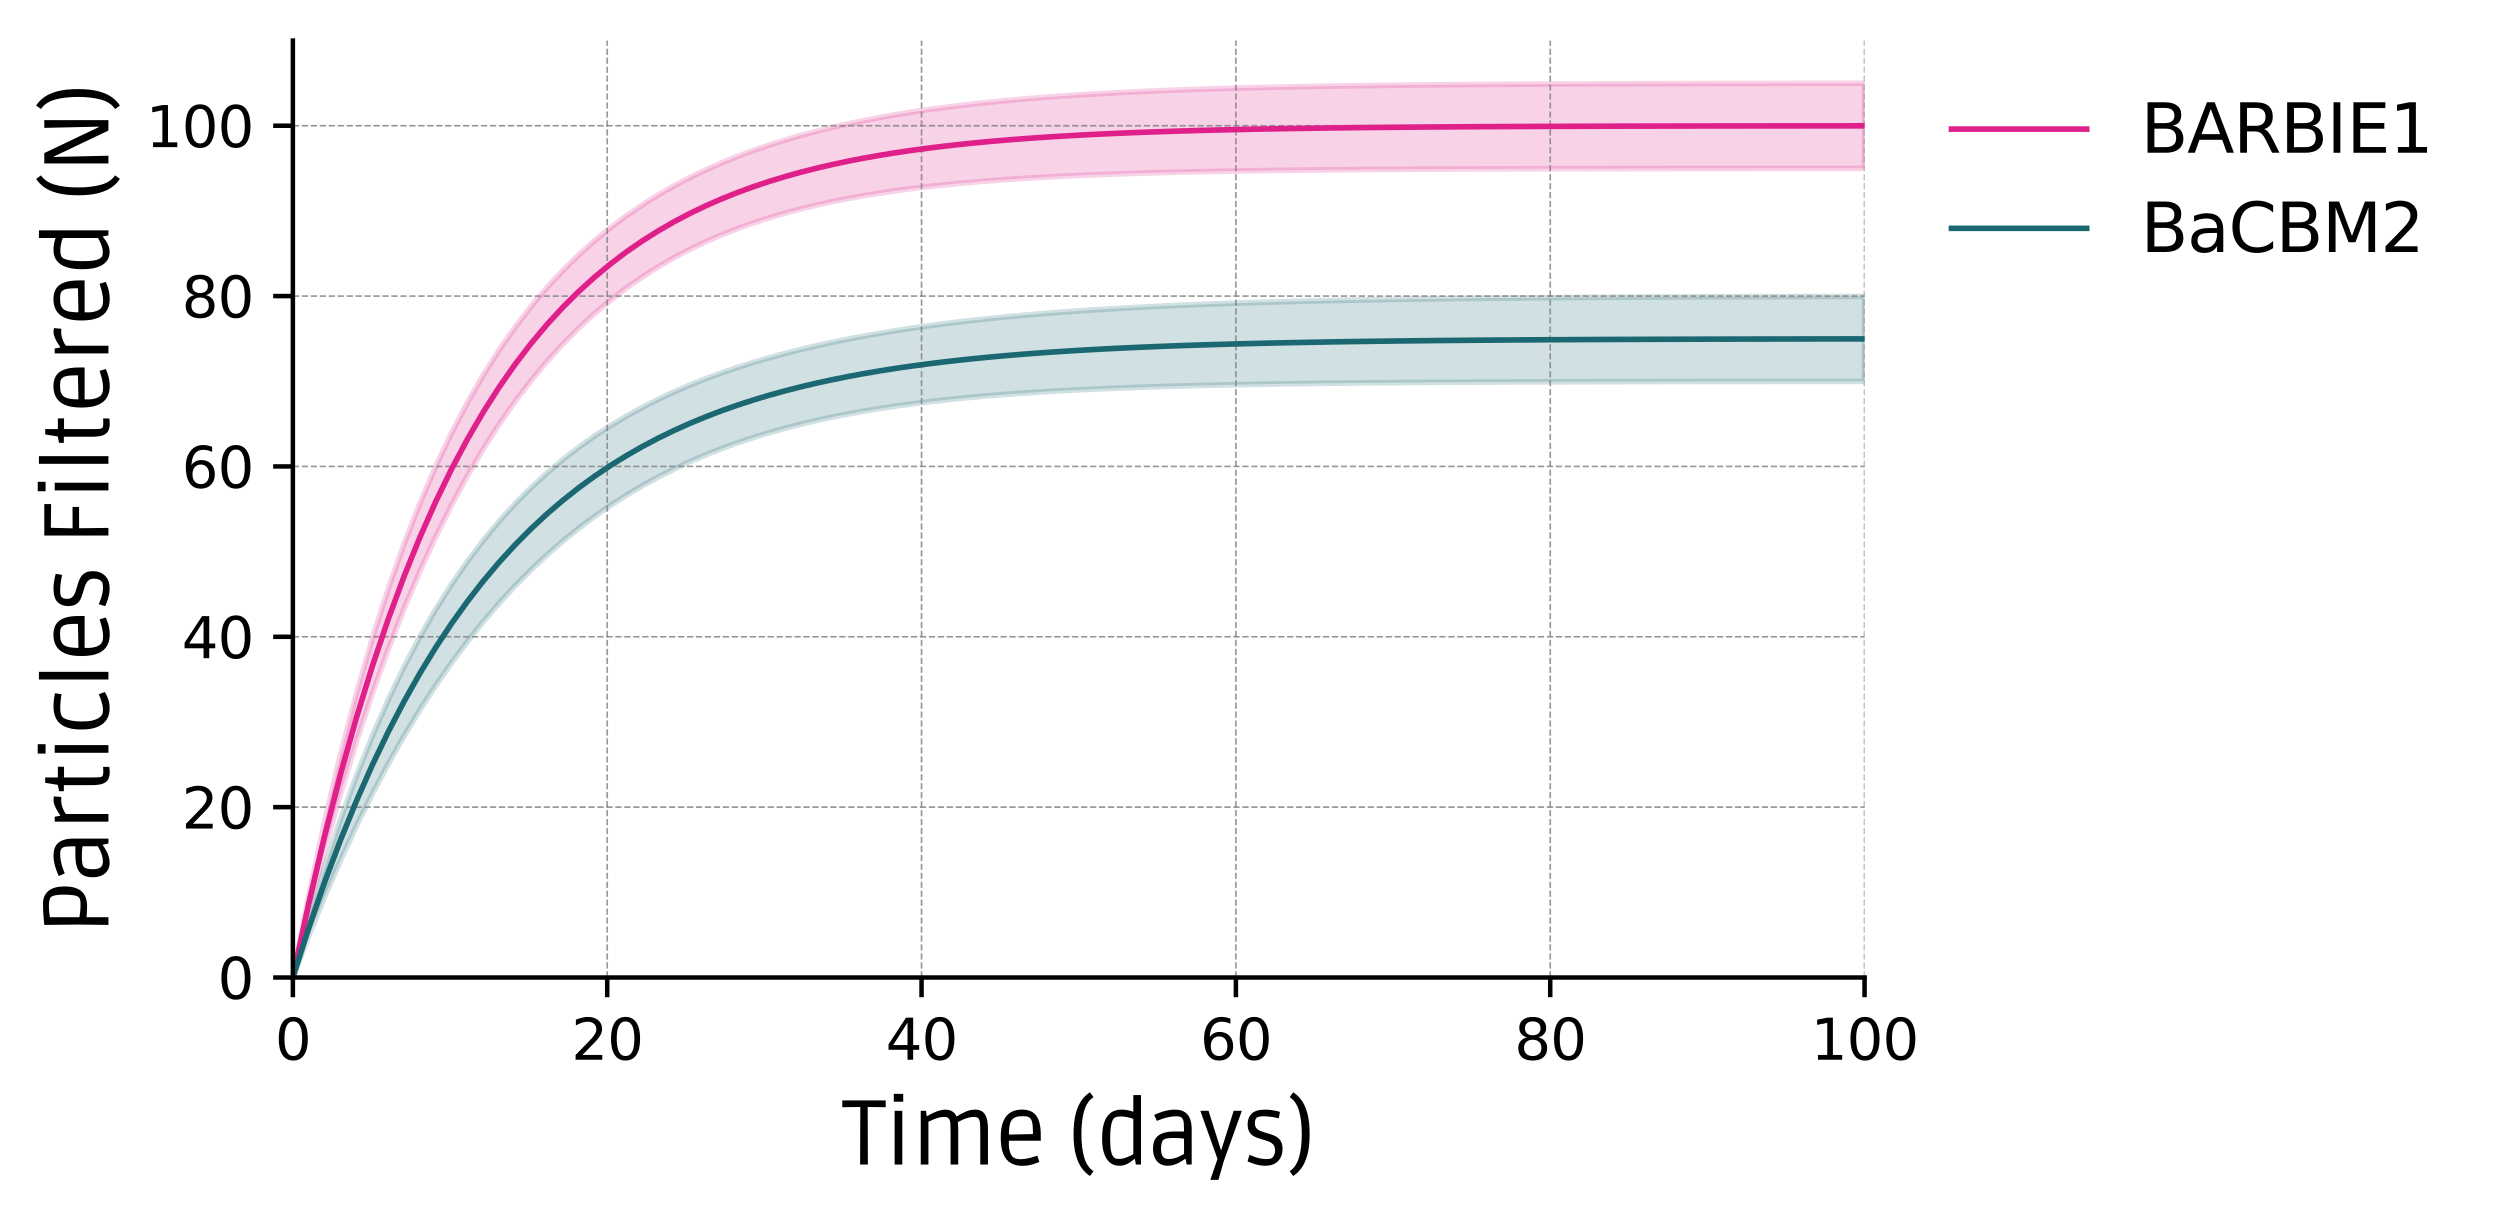 <?xml version="1.0" encoding="utf-8" standalone="no"?>
<!DOCTYPE svg PUBLIC "-//W3C//DTD SVG 1.1//EN"
  "http://www.w3.org/Graphics/SVG/1.1/DTD/svg11.dtd">
<svg xmlns:xlink="http://www.w3.org/1999/xlink" width="443.79pt" height="216.581pt" viewBox="0 0 443.79 216.581" xmlns="http://www.w3.org/2000/svg" version="1.1">
 <defs>
  <style type="text/css">*{stroke-linejoin: round; stroke-linecap: butt}</style>
 </defs>
 <g id="figure_1">
  <g id="patch_1">
   <path d="M 0 216.581 
L 443.79 216.581 
L 443.79 -0 
L 0 -0 
L 0 216.581 
z
" style="fill: none"/>
  </g>
  <g id="axes_1">
   <g id="patch_2">
    <path d="M 51.99 173.52 
L 330.99 173.52 
L 330.99 7.2 
L 51.99 7.2 
L 51.99 173.52 
z
" style="fill: none"/>
   </g>
   <g id="PolyCollection_1">
    <defs>
     <path id="m2f56356826" d="M 51.99 -43.061 
L 51.99 -43.061 
L 54.808 -54.805 
L 57.626 -65.648 
L 60.445 -75.656 
L 63.263 -84.89 
L 66.081 -93.407 
L 68.899 -101.259 
L 71.717 -108.496 
L 74.535 -115.162 
L 77.354 -121.3 
L 80.172 -126.948 
L 82.99 -132.142 
L 85.808 -136.916 
L 88.626 -141.301 
L 91.445 -145.326 
L 94.263 -149.017 
L 97.081 -152.399 
L 99.899 -155.496 
L 102.717 -158.329 
L 105.535 -160.918 
L 108.354 -163.283 
L 111.172 -165.44 
L 113.99 -167.407 
L 116.808 -169.198 
L 119.626 -170.829 
L 122.445 -172.312 
L 125.263 -173.66 
L 128.081 -174.884 
L 130.899 -175.995 
L 133.717 -177.003 
L 136.535 -177.918 
L 139.354 -178.747 
L 142.172 -179.498 
L 144.99 -180.179 
L 147.808 -180.796 
L 150.626 -181.354 
L 153.445 -181.86 
L 156.263 -182.318 
L 159.081 -182.733 
L 161.899 -183.108 
L 164.717 -183.448 
L 167.535 -183.756 
L 170.354 -184.034 
L 173.172 -184.286 
L 175.99 -184.514 
L 178.808 -184.721 
L 181.626 -184.908 
L 184.445 -185.077 
L 187.263 -185.23 
L 190.081 -185.369 
L 192.899 -185.495 
L 195.717 -185.608 
L 198.535 -185.711 
L 201.354 -185.805 
L 204.172 -185.889 
L 206.99 -185.965 
L 209.808 -186.035 
L 212.626 -186.097 
L 215.445 -186.154 
L 218.263 -186.206 
L 221.081 -186.252 
L 223.899 -186.294 
L 226.717 -186.333 
L 229.535 -186.367 
L 232.354 -186.399 
L 235.172 -186.427 
L 237.99 -186.453 
L 240.808 -186.476 
L 243.626 -186.497 
L 246.445 -186.516 
L 249.263 -186.534 
L 252.081 -186.549 
L 254.899 -186.564 
L 257.717 -186.577 
L 260.535 -186.588 
L 263.354 -186.599 
L 266.172 -186.608 
L 268.99 -186.617 
L 271.808 -186.625 
L 274.626 -186.632 
L 277.445 -186.639 
L 280.263 -186.644 
L 283.081 -186.65 
L 285.899 -186.655 
L 288.717 -186.659 
L 291.535 -186.663 
L 294.354 -186.666 
L 297.172 -186.67 
L 299.99 -186.673 
L 302.808 -186.675 
L 305.626 -186.678 
L 308.445 -186.68 
L 311.263 -186.682 
L 314.081 -186.684 
L 316.899 -186.685 
L 319.717 -186.687 
L 322.535 -186.688 
L 325.354 -186.689 
L 328.172 -186.69 
L 330.99 -186.691 
L 330.99 -201.793 
L 330.99 -201.793 
L 328.172 -201.79 
L 325.354 -201.787 
L 322.535 -201.784 
L 319.717 -201.781 
L 316.899 -201.777 
L 314.081 -201.773 
L 311.263 -201.769 
L 308.445 -201.764 
L 305.626 -201.759 
L 302.808 -201.753 
L 299.99 -201.747 
L 297.172 -201.74 
L 294.354 -201.733 
L 291.535 -201.725 
L 288.717 -201.716 
L 285.899 -201.707 
L 283.081 -201.696 
L 280.263 -201.685 
L 277.445 -201.673 
L 274.626 -201.659 
L 271.808 -201.644 
L 268.99 -201.628 
L 266.172 -201.611 
L 263.354 -201.592 
L 260.535 -201.571 
L 257.717 -201.548 
L 254.899 -201.523 
L 252.081 -201.496 
L 249.263 -201.466 
L 246.445 -201.434 
L 243.626 -201.399 
L 240.808 -201.361 
L 237.99 -201.319 
L 235.172 -201.273 
L 232.354 -201.224 
L 229.535 -201.169 
L 226.717 -201.11 
L 223.899 -201.046 
L 221.081 -200.976 
L 218.263 -200.899 
L 215.445 -200.816 
L 212.626 -200.725 
L 209.808 -200.626 
L 206.99 -200.518 
L 204.172 -200.401 
L 201.354 -200.273 
L 198.535 -200.134 
L 195.717 -199.982 
L 192.899 -199.817 
L 190.081 -199.637 
L 187.263 -199.441 
L 184.445 -199.228 
L 181.626 -198.996 
L 178.808 -198.743 
L 175.99 -198.468 
L 173.172 -198.169 
L 170.354 -197.844 
L 167.535 -197.49 
L 164.717 -197.106 
L 161.899 -196.687 
L 159.081 -196.232 
L 156.263 -195.737 
L 153.445 -195.199 
L 150.626 -194.614 
L 147.808 -193.978 
L 144.99 -193.287 
L 142.172 -192.535 
L 139.354 -191.717 
L 136.535 -190.827 
L 133.717 -189.86 
L 130.899 -188.807 
L 128.081 -187.661 
L 125.263 -186.413 
L 122.445 -185.053 
L 119.626 -183.571 
L 116.808 -181.954 
L 113.99 -180.189 
L 111.172 -178.261 
L 108.354 -176.153 
L 105.535 -173.846 
L 102.717 -171.319 
L 99.899 -168.549 
L 97.081 -165.51 
L 94.263 -162.172 
L 91.445 -158.503 
L 88.626 -154.468 
L 85.808 -150.026 
L 82.99 -145.132 
L 80.172 -139.74 
L 77.354 -133.793 
L 74.535 -127.232 
L 71.717 -119.991 
L 68.899 -111.998 
L 66.081 -103.17 
L 63.263 -93.42 
L 60.445 -82.648 
L 57.626 -70.746 
L 54.808 -57.595 
L 51.99 -43.061 
z
" style="stroke: #df208a; stroke-opacity: 0.2"/>
    </defs>
    <g clip-path="url(#pa9347d03db)">
     <use xlink:href="#m2f56356826" x="0" y="216.581" style="fill: #df208a; fill-opacity: 0.2; stroke: #df208a; stroke-opacity: 0.2"/>
    </g>
   </g>
   <g id="PolyCollection_2">
    <defs>
     <path id="m658a6837ac" d="M 51.99 -43.061 
L 51.99 -43.061 
L 54.808 -50.455 
L 57.626 -57.383 
L 60.445 -63.873 
L 63.263 -69.948 
L 66.081 -75.633 
L 68.899 -80.95 
L 71.717 -85.921 
L 74.535 -90.566 
L 77.354 -94.904 
L 80.172 -98.953 
L 82.99 -102.73 
L 85.808 -106.251 
L 88.626 -109.532 
L 91.445 -112.586 
L 94.263 -115.427 
L 97.081 -118.067 
L 99.899 -120.52 
L 102.717 -122.796 
L 105.535 -124.906 
L 108.354 -126.861 
L 111.172 -128.67 
L 113.99 -130.342 
L 116.808 -131.887 
L 119.626 -133.311 
L 122.445 -134.625 
L 125.263 -135.834 
L 128.081 -136.947 
L 130.899 -137.97 
L 133.717 -138.909 
L 136.535 -139.771 
L 139.354 -140.561 
L 142.172 -141.285 
L 144.99 -141.948 
L 147.808 -142.554 
L 150.626 -143.109 
L 153.445 -143.616 
L 156.263 -144.08 
L 159.081 -144.503 
L 161.899 -144.889 
L 164.717 -145.242 
L 167.535 -145.564 
L 170.354 -145.858 
L 173.172 -146.126 
L 175.99 -146.371 
L 178.808 -146.594 
L 181.626 -146.797 
L 184.445 -146.983 
L 187.263 -147.152 
L 190.081 -147.306 
L 192.899 -147.446 
L 195.717 -147.575 
L 198.535 -147.692 
L 201.354 -147.798 
L 204.172 -147.895 
L 206.99 -147.984 
L 209.808 -148.065 
L 212.626 -148.138 
L 215.445 -148.205 
L 218.263 -148.267 
L 221.081 -148.323 
L 223.899 -148.373 
L 226.717 -148.42 
L 229.535 -148.462 
L 232.354 -148.501 
L 235.172 -148.536 
L 237.99 -148.568 
L 240.808 -148.597 
L 243.626 -148.624 
L 246.445 -148.649 
L 249.263 -148.671 
L 252.081 -148.691 
L 254.899 -148.71 
L 257.717 -148.726 
L 260.535 -148.742 
L 263.354 -148.756 
L 266.172 -148.769 
L 268.99 -148.78 
L 271.808 -148.791 
L 274.626 -148.801 
L 277.445 -148.809 
L 280.263 -148.818 
L 283.081 -148.825 
L 285.899 -148.832 
L 288.717 -148.838 
L 291.535 -148.843 
L 294.354 -148.848 
L 297.172 -148.853 
L 299.99 -148.857 
L 302.808 -148.861 
L 305.626 -148.865 
L 308.445 -148.868 
L 311.263 -148.871 
L 314.081 -148.874 
L 316.899 -148.876 
L 319.717 -148.878 
L 322.535 -148.88 
L 325.354 -148.882 
L 328.172 -148.884 
L 330.99 -148.885 
L 330.99 -163.96 
L 330.99 -163.96 
L 328.172 -163.955 
L 325.354 -163.95 
L 322.535 -163.944 
L 319.717 -163.938 
L 316.899 -163.931 
L 314.081 -163.924 
L 311.263 -163.916 
L 308.445 -163.908 
L 305.626 -163.899 
L 302.808 -163.889 
L 299.99 -163.879 
L 297.172 -163.868 
L 294.354 -163.855 
L 291.535 -163.842 
L 288.717 -163.828 
L 285.899 -163.812 
L 283.081 -163.796 
L 280.263 -163.778 
L 277.445 -163.759 
L 274.626 -163.738 
L 271.808 -163.715 
L 268.99 -163.691 
L 266.172 -163.665 
L 263.354 -163.636 
L 260.535 -163.606 
L 257.717 -163.573 
L 254.899 -163.537 
L 252.081 -163.499 
L 249.263 -163.458 
L 246.445 -163.413 
L 243.626 -163.366 
L 240.808 -163.314 
L 237.99 -163.258 
L 235.172 -163.198 
L 232.354 -163.133 
L 229.535 -163.064 
L 226.717 -162.989 
L 223.899 -162.908 
L 221.081 -162.821 
L 218.263 -162.727 
L 215.445 -162.626 
L 212.626 -162.517 
L 209.808 -162.4 
L 206.99 -162.274 
L 204.172 -162.138 
L 201.354 -161.993 
L 198.535 -161.836 
L 195.717 -161.667 
L 192.899 -161.485 
L 190.081 -161.29 
L 187.263 -161.08 
L 184.445 -160.855 
L 181.626 -160.612 
L 178.808 -160.352 
L 175.99 -160.072 
L 173.172 -159.771 
L 170.354 -159.448 
L 167.535 -159.101 
L 164.717 -158.728 
L 161.899 -158.328 
L 159.081 -157.898 
L 156.263 -157.435 
L 153.445 -156.939 
L 150.626 -156.405 
L 147.808 -155.832 
L 144.99 -155.215 
L 142.172 -154.551 
L 139.354 -153.837 
L 136.535 -153.069 
L 133.717 -152.24 
L 130.899 -151.347 
L 128.081 -150.383 
L 125.263 -149.342 
L 122.445 -148.216 
L 119.626 -146.998 
L 116.808 -145.678 
L 113.99 -144.247 
L 111.172 -142.693 
L 108.354 -141.004 
L 105.535 -139.167 
L 102.717 -137.166 
L 99.899 -134.985 
L 97.081 -132.605 
L 94.263 -130.007 
L 91.445 -127.168 
L 88.626 -124.064 
L 85.808 -120.668 
L 82.99 -116.951 
L 80.172 -112.88 
L 77.354 -108.422 
L 74.535 -103.536 
L 71.717 -98.181 
L 68.899 -92.31 
L 66.081 -85.873 
L 63.263 -78.814 
L 60.445 -71.073 
L 57.626 -62.584 
L 54.808 -53.273 
L 51.99 -43.061 
z
" style="stroke: #1b6872; stroke-opacity: 0.2"/>
    </defs>
    <g clip-path="url(#pa9347d03db)">
     <use xlink:href="#m658a6837ac" x="0" y="216.581" style="fill: #1b6872; fill-opacity: 0.2; stroke: #1b6872; stroke-opacity: 0.2"/>
    </g>
   </g>
   <g id="matplotlib.axis_1">
    <g id="xtick_1">
     <g id="line2d_1">
      <path d="M 51.99 173.52 
L 51.99 7.2 
" clip-path="url(#pa9347d03db)" style="fill: none; stroke-dasharray: 1.11,0.48; stroke-dashoffset: 0; stroke: #808080; stroke-opacity: 0.8; stroke-width: 0.3"/>
     </g>
     <g id="line2d_2">
      <defs>
       <path id="m10bf6dd6aa" d="M 0 0 
L 0 3.5 
" style="stroke: #000000; stroke-width: 0.8"/>
      </defs>
      <g>
       <use xlink:href="#m10bf6dd6aa" x="51.99" y="173.52" style="stroke: #000000; stroke-width: 0.8"/>
      </g>
     </g>
     <g id="text_1">
      <!-- 0 -->
      <g transform="translate(48.809 188.118)scale(0.1 -0.1)">
       <defs>
        <path id="DejaVuSans-30" d="M 2034 4250 
Q 1547 4250 1301 3770 
Q 1056 3291 1056 2328 
Q 1056 1369 1301 889 
Q 1547 409 2034 409 
Q 2525 409 2770 889 
Q 3016 1369 3016 2328 
Q 3016 3291 2770 3770 
Q 2525 4250 2034 4250 
z
M 2034 4750 
Q 2819 4750 3233 4129 
Q 3647 3509 3647 2328 
Q 3647 1150 3233 529 
Q 2819 -91 2034 -91 
Q 1250 -91 836 529 
Q 422 1150 422 2328 
Q 422 3509 836 4129 
Q 1250 4750 2034 4750 
z
" transform="scale(0.016)"/>
       </defs>
       <use xlink:href="#DejaVuSans-30"/>
      </g>
     </g>
    </g>
    <g id="xtick_2">
     <g id="line2d_3">
      <path d="M 107.79 173.52 
L 107.79 7.2 
" clip-path="url(#pa9347d03db)" style="fill: none; stroke-dasharray: 1.11,0.48; stroke-dashoffset: 0; stroke: #808080; stroke-opacity: 0.8; stroke-width: 0.3"/>
     </g>
     <g id="line2d_4">
      <g>
       <use xlink:href="#m10bf6dd6aa" x="107.79" y="173.52" style="stroke: #000000; stroke-width: 0.8"/>
      </g>
     </g>
     <g id="text_2">
      <!-- 20 -->
      <g transform="translate(101.427 188.118)scale(0.1 -0.1)">
       <defs>
        <path id="DejaVuSans-32" d="M 1228 531 
L 3431 531 
L 3431 0 
L 469 0 
L 469 531 
Q 828 903 1448 1529 
Q 2069 2156 2228 2338 
Q 2531 2678 2651 2914 
Q 2772 3150 2772 3378 
Q 2772 3750 2511 3984 
Q 2250 4219 1831 4219 
Q 1534 4219 1204 4116 
Q 875 4013 500 3803 
L 500 4441 
Q 881 4594 1212 4672 
Q 1544 4750 1819 4750 
Q 2544 4750 2975 4387 
Q 3406 4025 3406 3419 
Q 3406 3131 3298 2873 
Q 3191 2616 2906 2266 
Q 2828 2175 2409 1742 
Q 1991 1309 1228 531 
z
" transform="scale(0.016)"/>
       </defs>
       <use xlink:href="#DejaVuSans-32"/>
       <use xlink:href="#DejaVuSans-30" x="63.623"/>
      </g>
     </g>
    </g>
    <g id="xtick_3">
     <g id="line2d_5">
      <path d="M 163.59 173.52 
L 163.59 7.2 
" clip-path="url(#pa9347d03db)" style="fill: none; stroke-dasharray: 1.11,0.48; stroke-dashoffset: 0; stroke: #808080; stroke-opacity: 0.8; stroke-width: 0.3"/>
     </g>
     <g id="line2d_6">
      <g>
       <use xlink:href="#m10bf6dd6aa" x="163.59" y="173.52" style="stroke: #000000; stroke-width: 0.8"/>
      </g>
     </g>
     <g id="text_3">
      <!-- 40 -->
      <g transform="translate(157.227 188.118)scale(0.1 -0.1)">
       <defs>
        <path id="DejaVuSans-34" d="M 2419 4116 
L 825 1625 
L 2419 1625 
L 2419 4116 
z
M 2253 4666 
L 3047 4666 
L 3047 1625 
L 3713 1625 
L 3713 1100 
L 3047 1100 
L 3047 0 
L 2419 0 
L 2419 1100 
L 313 1100 
L 313 1709 
L 2253 4666 
z
" transform="scale(0.016)"/>
       </defs>
       <use xlink:href="#DejaVuSans-34"/>
       <use xlink:href="#DejaVuSans-30" x="63.623"/>
      </g>
     </g>
    </g>
    <g id="xtick_4">
     <g id="line2d_7">
      <path d="M 219.39 173.52 
L 219.39 7.2 
" clip-path="url(#pa9347d03db)" style="fill: none; stroke-dasharray: 1.11,0.48; stroke-dashoffset: 0; stroke: #808080; stroke-opacity: 0.8; stroke-width: 0.3"/>
     </g>
     <g id="line2d_8">
      <g>
       <use xlink:href="#m10bf6dd6aa" x="219.39" y="173.52" style="stroke: #000000; stroke-width: 0.8"/>
      </g>
     </g>
     <g id="text_4">
      <!-- 60 -->
      <g transform="translate(213.028 188.118)scale(0.1 -0.1)">
       <defs>
        <path id="DejaVuSans-36" d="M 2113 2584 
Q 1688 2584 1439 2293 
Q 1191 2003 1191 1497 
Q 1191 994 1439 701 
Q 1688 409 2113 409 
Q 2538 409 2786 701 
Q 3034 994 3034 1497 
Q 3034 2003 2786 2293 
Q 2538 2584 2113 2584 
z
M 3366 4563 
L 3366 3988 
Q 3128 4100 2886 4159 
Q 2644 4219 2406 4219 
Q 1781 4219 1451 3797 
Q 1122 3375 1075 2522 
Q 1259 2794 1537 2939 
Q 1816 3084 2150 3084 
Q 2853 3084 3261 2657 
Q 3669 2231 3669 1497 
Q 3669 778 3244 343 
Q 2819 -91 2113 -91 
Q 1303 -91 875 529 
Q 447 1150 447 2328 
Q 447 3434 972 4092 
Q 1497 4750 2381 4750 
Q 2619 4750 2861 4703 
Q 3103 4656 3366 4563 
z
" transform="scale(0.016)"/>
       </defs>
       <use xlink:href="#DejaVuSans-36"/>
       <use xlink:href="#DejaVuSans-30" x="63.623"/>
      </g>
     </g>
    </g>
    <g id="xtick_5">
     <g id="line2d_9">
      <path d="M 275.19 173.52 
L 275.19 7.2 
" clip-path="url(#pa9347d03db)" style="fill: none; stroke-dasharray: 1.11,0.48; stroke-dashoffset: 0; stroke: #808080; stroke-opacity: 0.8; stroke-width: 0.3"/>
     </g>
     <g id="line2d_10">
      <g>
       <use xlink:href="#m10bf6dd6aa" x="275.19" y="173.52" style="stroke: #000000; stroke-width: 0.8"/>
      </g>
     </g>
     <g id="text_5">
      <!-- 80 -->
      <g transform="translate(268.827 188.118)scale(0.1 -0.1)">
       <defs>
        <path id="DejaVuSans-38" d="M 2034 2216 
Q 1584 2216 1326 1975 
Q 1069 1734 1069 1313 
Q 1069 891 1326 650 
Q 1584 409 2034 409 
Q 2484 409 2743 651 
Q 3003 894 3003 1313 
Q 3003 1734 2745 1975 
Q 2488 2216 2034 2216 
z
M 1403 2484 
Q 997 2584 770 2862 
Q 544 3141 544 3541 
Q 544 4100 942 4425 
Q 1341 4750 2034 4750 
Q 2731 4750 3128 4425 
Q 3525 4100 3525 3541 
Q 3525 3141 3298 2862 
Q 3072 2584 2669 2484 
Q 3125 2378 3379 2068 
Q 3634 1759 3634 1313 
Q 3634 634 3220 271 
Q 2806 -91 2034 -91 
Q 1263 -91 848 271 
Q 434 634 434 1313 
Q 434 1759 690 2068 
Q 947 2378 1403 2484 
z
M 1172 3481 
Q 1172 3119 1398 2916 
Q 1625 2713 2034 2713 
Q 2441 2713 2670 2916 
Q 2900 3119 2900 3481 
Q 2900 3844 2670 4047 
Q 2441 4250 2034 4250 
Q 1625 4250 1398 4047 
Q 1172 3844 1172 3481 
z
" transform="scale(0.016)"/>
       </defs>
       <use xlink:href="#DejaVuSans-38"/>
       <use xlink:href="#DejaVuSans-30" x="63.623"/>
      </g>
     </g>
    </g>
    <g id="xtick_6">
     <g id="line2d_11">
      <path d="M 330.99 173.52 
L 330.99 7.2 
" clip-path="url(#pa9347d03db)" style="fill: none; stroke-dasharray: 1.11,0.48; stroke-dashoffset: 0; stroke: #808080; stroke-opacity: 0.8; stroke-width: 0.3"/>
     </g>
     <g id="line2d_12">
      <g>
       <use xlink:href="#m10bf6dd6aa" x="330.99" y="173.52" style="stroke: #000000; stroke-width: 0.8"/>
      </g>
     </g>
     <g id="text_6">
      <!-- 100 -->
      <g transform="translate(321.446 188.118)scale(0.1 -0.1)">
       <defs>
        <path id="DejaVuSans-31" d="M 794 531 
L 1825 531 
L 1825 4091 
L 703 3866 
L 703 4441 
L 1819 4666 
L 2450 4666 
L 2450 531 
L 3481 531 
L 3481 0 
L 794 0 
L 794 531 
z
" transform="scale(0.016)"/>
       </defs>
       <use xlink:href="#DejaVuSans-31"/>
       <use xlink:href="#DejaVuSans-30" x="63.623"/>
       <use xlink:href="#DejaVuSans-30" x="127.246"/>
      </g>
     </g>
    </g>
    <g id="text_7">
     <!-- Time (days) -->
     <g transform="translate(149.49 206.726)scale(0.16 -0.16)">
      <defs>
       <path id="Ruda-Regular-54" d="M 1248 0 
L 1261 3994 
L 13 3974 
L 13 4448 
L 3021 4448 
L 3021 3974 
L 1773 3994 
L 1786 0 
L 1248 0 
z
" transform="scale(0.016)"/>
       <path id="Ruda-Regular-69" d="M 678 0 
L 678 3725 
L 1210 3725 
L 1210 0 
L 678 0 
z
M 621 4358 
L 621 4902 
L 1274 4902 
L 1274 4358 
L 621 4358 
z
" transform="scale(0.016)"/>
       <path id="Ruda-Regular-6d" d="M 646 0 
L 646 3725 
L 1005 3725 
L 1062 3360 
L 1088 3360 
Q 1146 3392 1280 3465 
Q 1414 3539 1593 3619 
Q 1773 3699 1971 3753 
Q 2170 3808 2362 3808 
Q 2637 3808 2838 3680 
Q 3040 3552 3123 3328 
Q 3392 3494 3721 3651 
Q 4051 3808 4422 3808 
Q 4768 3808 4960 3641 
Q 5152 3475 5229 3171 
Q 5306 2867 5306 2451 
L 5306 0 
L 4774 0 
L 4774 2272 
Q 4774 2573 4761 2809 
Q 4749 3046 4678 3155 
Q 4614 3258 4502 3280 
Q 4390 3302 4320 3302 
Q 4147 3302 3964 3254 
Q 3782 3206 3622 3139 
Q 3462 3072 3356 3014 
Q 3251 2957 3219 2938 
Q 3232 2835 3238 2720 
Q 3245 2605 3245 2477 
L 3245 0 
L 2714 0 
L 2714 2291 
Q 2714 2656 2698 2854 
Q 2682 3053 2611 3162 
Q 2547 3251 2451 3276 
Q 2355 3302 2266 3302 
Q 2048 3302 1830 3235 
Q 1613 3168 1440 3088 
Q 1267 3008 1178 2970 
L 1178 0 
L 646 0 
z
" transform="scale(0.016)"/>
       <path id="Ruda-Regular-65" d="M 1946 -90 
Q 1504 -90 1168 99 
Q 832 288 646 720 
Q 461 1152 461 1869 
Q 461 2618 656 3040 
Q 851 3462 1184 3638 
Q 1517 3814 1933 3814 
Q 2349 3814 2640 3648 
Q 2931 3482 3084 3094 
Q 3238 2707 3238 2054 
L 3238 1651 
L 781 1651 
L 1030 1747 
Q 1005 1325 1053 1072 
Q 1101 819 1174 697 
Q 1248 576 1299 525 
Q 1389 448 1517 409 
Q 1645 371 1830 371 
Q 2016 371 2195 400 
Q 2374 429 2528 470 
Q 2682 512 2803 553 
Q 2925 595 3002 614 
L 3136 186 
Q 3078 160 2912 93 
Q 2746 26 2499 -32 
Q 2253 -90 1946 -90 
z
M 1030 1843 
L 781 2074 
L 2938 2118 
L 2694 1882 
Q 2701 2336 2678 2662 
Q 2656 2989 2547 3162 
Q 2502 3232 2393 3293 
Q 2285 3354 1971 3354 
Q 1645 3354 1481 3283 
Q 1318 3213 1229 3098 
Q 992 2784 1030 1843 
z
" transform="scale(0.016)"/>
       <path id="Ruda-Regular-20" transform="scale(0.016)"/>
       <path id="Ruda-Regular-28" d="M 1581 -794 
Q 1286 -614 1024 -265 
Q 762 83 602 662 
Q 442 1242 442 2106 
Q 442 2982 602 3561 
Q 762 4141 1024 4486 
Q 1286 4832 1581 5011 
L 1824 4672 
Q 1370 4384 1178 3721 
Q 986 3059 986 2106 
Q 986 1165 1178 499 
Q 1370 -166 1824 -461 
L 1581 -794 
z
" transform="scale(0.016)"/>
       <path id="Ruda-Regular-64" d="M 1626 -83 
Q 1280 -83 1014 115 
Q 749 314 598 730 
Q 448 1146 448 1792 
Q 448 2413 560 2806 
Q 672 3200 864 3417 
Q 1056 3635 1289 3721 
Q 1523 3808 1773 3808 
Q 1984 3808 2144 3782 
Q 2304 3757 2422 3725 
Q 2541 3693 2611 3661 
L 2611 4819 
L 3142 4819 
L 3142 0 
L 2790 0 
L 2720 384 
L 2688 384 
Q 2605 320 2457 208 
Q 2310 96 2102 6 
Q 1894 -83 1626 -83 
z
M 1658 390 
Q 1786 390 1920 425 
Q 2054 461 2185 512 
Q 2317 563 2429 620 
Q 2541 678 2611 723 
L 2611 3168 
Q 2534 3200 2396 3238 
Q 2259 3277 2086 3305 
Q 1914 3334 1722 3334 
Q 1363 3334 1235 3181 
Q 1184 3110 1129 2956 
Q 1075 2803 1040 2518 
Q 1005 2234 1005 1766 
Q 1005 1242 1059 973 
Q 1114 704 1184 601 
Q 1254 499 1293 467 
Q 1344 422 1440 406 
Q 1536 390 1658 390 
z
" transform="scale(0.016)"/>
       <path id="Ruda-Regular-61" d="M 1350 -83 
Q 1056 -83 829 54 
Q 602 192 474 457 
Q 346 723 346 1101 
Q 346 1555 528 1814 
Q 710 2074 1043 2182 
Q 1376 2291 1818 2291 
L 2496 2291 
Q 2496 2611 2480 2851 
Q 2464 3091 2374 3206 
Q 2310 3296 2198 3321 
Q 2086 3347 1965 3347 
Q 1715 3347 1475 3299 
Q 1235 3251 1040 3187 
Q 845 3123 729 3075 
Q 614 3027 614 3027 
L 429 3443 
Q 429 3443 550 3497 
Q 672 3552 877 3625 
Q 1082 3699 1334 3753 
Q 1587 3808 1856 3808 
Q 2291 3808 2547 3638 
Q 2803 3469 2915 3165 
Q 3027 2861 3027 2451 
L 3027 0 
L 2682 0 
L 2605 390 
L 2566 390 
Q 2502 346 2384 266 
Q 2266 186 2109 106 
Q 1952 26 1760 -28 
Q 1568 -83 1350 -83 
z
M 1440 384 
Q 1670 384 1878 451 
Q 2086 518 2249 601 
Q 2413 685 2496 736 
L 2496 1798 
Q 2413 1811 2246 1827 
Q 2080 1843 1811 1843 
Q 1216 1843 1075 1722 
Q 992 1658 947 1494 
Q 902 1331 902 1101 
Q 902 723 1027 553 
Q 1152 384 1440 384 
z
" transform="scale(0.016)"/>
       <path id="Ruda-Regular-79" d="M 762 -1062 
L 1261 390 
L 70 3725 
L 640 3725 
L 1498 1005 
L 1523 1005 
L 2381 3725 
L 2950 3725 
L 1696 237 
L 1325 -1062 
L 762 -1062 
z
" transform="scale(0.016)"/>
       <path id="Ruda-Regular-73" d="M 1568 -83 
Q 1331 -83 1113 -35 
Q 896 13 723 73 
Q 550 134 451 179 
Q 352 224 352 224 
L 486 678 
Q 486 678 585 633 
Q 685 589 851 528 
Q 1018 467 1229 422 
Q 1440 378 1664 378 
Q 1792 378 1901 400 
Q 2010 422 2074 480 
Q 2144 544 2201 672 
Q 2259 800 2259 979 
Q 2259 1248 2131 1389 
Q 2003 1530 1798 1606 
Q 1594 1683 1363 1747 
Q 1178 1798 998 1862 
Q 819 1926 675 2035 
Q 531 2144 444 2326 
Q 358 2509 358 2797 
Q 358 3251 636 3529 
Q 915 3808 1574 3808 
Q 1798 3808 2003 3779 
Q 2208 3750 2365 3715 
Q 2522 3680 2598 3654 
L 2515 3206 
Q 2515 3206 2428 3228 
Q 2342 3251 2195 3276 
Q 2048 3302 1862 3324 
Q 1677 3347 1472 3347 
Q 1280 3347 1165 3324 
Q 1050 3302 992 3258 
Q 934 3213 896 3113 
Q 858 3014 858 2880 
Q 858 2611 1008 2476 
Q 1158 2342 1392 2272 
Q 1626 2202 1875 2125 
Q 2048 2074 2208 2003 
Q 2368 1933 2499 1817 
Q 2630 1702 2704 1523 
Q 2778 1344 2778 1082 
Q 2778 563 2467 240 
Q 2157 -83 1568 -83 
z
" transform="scale(0.016)"/>
       <path id="Ruda-Regular-29" d="M 435 -794 
L 198 -461 
Q 653 -166 845 499 
Q 1037 1165 1037 2106 
Q 1037 3059 845 3721 
Q 653 4384 198 4672 
L 435 5011 
Q 736 4832 998 4486 
Q 1261 4141 1421 3561 
Q 1581 2982 1581 2106 
Q 1581 1242 1421 662 
Q 1261 83 998 -265 
Q 736 -614 435 -794 
z
" transform="scale(0.016)"/>
      </defs>
      <use xlink:href="#Ruda-Regular-54"/>
      <use xlink:href="#Ruda-Regular-69" x="47.4"/>
      <use xlink:href="#Ruda-Regular-6d" x="76.9"/>
      <use xlink:href="#Ruda-Regular-65" x="168.6"/>
      <use xlink:href="#Ruda-Regular-20" x="225.7"/>
      <use xlink:href="#Ruda-Regular-28" x="249.7"/>
      <use xlink:href="#Ruda-Regular-64" x="281.3"/>
      <use xlink:href="#Ruda-Regular-61" x="339.4"/>
      <use xlink:href="#Ruda-Regular-79" x="396.3"/>
      <use xlink:href="#Ruda-Regular-73" x="444.2"/>
      <use xlink:href="#Ruda-Regular-29" x="493.4"/>
     </g>
    </g>
   </g>
   <g id="matplotlib.axis_2">
    <g id="ytick_1">
     <g id="line2d_13">
      <path d="M 51.99 173.52 
L 330.99 173.52 
" clip-path="url(#pa9347d03db)" style="fill: none; stroke-dasharray: 1.11,0.48; stroke-dashoffset: 0; stroke: #808080; stroke-opacity: 0.8; stroke-width: 0.3"/>
     </g>
     <g id="line2d_14">
      <defs>
       <path id="mfdc6f14a22" d="M 0 0 
L -3.5 0 
" style="stroke: #000000; stroke-width: 0.8"/>
      </defs>
      <g>
       <use xlink:href="#mfdc6f14a22" x="51.99" y="173.52" style="stroke: #000000; stroke-width: 0.8"/>
      </g>
     </g>
     <g id="text_8">
      <!-- 0 -->
      <g transform="translate(38.627 177.319)scale(0.1 -0.1)">
       <use xlink:href="#DejaVuSans-30"/>
      </g>
     </g>
    </g>
    <g id="ytick_2">
     <g id="line2d_15">
      <path d="M 51.99 143.28 
L 330.99 143.28 
" clip-path="url(#pa9347d03db)" style="fill: none; stroke-dasharray: 1.11,0.48; stroke-dashoffset: 0; stroke: #808080; stroke-opacity: 0.8; stroke-width: 0.3"/>
     </g>
     <g id="line2d_16">
      <g>
       <use xlink:href="#mfdc6f14a22" x="51.99" y="143.28" style="stroke: #000000; stroke-width: 0.8"/>
      </g>
     </g>
     <g id="text_9">
      <!-- 20 -->
      <g transform="translate(32.265 147.079)scale(0.1 -0.1)">
       <use xlink:href="#DejaVuSans-32"/>
       <use xlink:href="#DejaVuSans-30" x="63.623"/>
      </g>
     </g>
    </g>
    <g id="ytick_3">
     <g id="line2d_17">
      <path d="M 51.99 113.04 
L 330.99 113.04 
" clip-path="url(#pa9347d03db)" style="fill: none; stroke-dasharray: 1.11,0.48; stroke-dashoffset: 0; stroke: #808080; stroke-opacity: 0.8; stroke-width: 0.3"/>
     </g>
     <g id="line2d_18">
      <g>
       <use xlink:href="#mfdc6f14a22" x="51.99" y="113.04" style="stroke: #000000; stroke-width: 0.8"/>
      </g>
     </g>
     <g id="text_10">
      <!-- 40 -->
      <g transform="translate(32.265 116.839)scale(0.1 -0.1)">
       <use xlink:href="#DejaVuSans-34"/>
       <use xlink:href="#DejaVuSans-30" x="63.623"/>
      </g>
     </g>
    </g>
    <g id="ytick_4">
     <g id="line2d_19">
      <path d="M 51.99 82.8 
L 330.99 82.8 
" clip-path="url(#pa9347d03db)" style="fill: none; stroke-dasharray: 1.11,0.48; stroke-dashoffset: 0; stroke: #808080; stroke-opacity: 0.8; stroke-width: 0.3"/>
     </g>
     <g id="line2d_20">
      <g>
       <use xlink:href="#mfdc6f14a22" x="51.99" y="82.8" style="stroke: #000000; stroke-width: 0.8"/>
      </g>
     </g>
     <g id="text_11">
      <!-- 60 -->
      <g transform="translate(32.265 86.599)scale(0.1 -0.1)">
       <use xlink:href="#DejaVuSans-36"/>
       <use xlink:href="#DejaVuSans-30" x="63.623"/>
      </g>
     </g>
    </g>
    <g id="ytick_5">
     <g id="line2d_21">
      <path d="M 51.99 52.56 
L 330.99 52.56 
" clip-path="url(#pa9347d03db)" style="fill: none; stroke-dasharray: 1.11,0.48; stroke-dashoffset: 0; stroke: #808080; stroke-opacity: 0.8; stroke-width: 0.3"/>
     </g>
     <g id="line2d_22">
      <g>
       <use xlink:href="#mfdc6f14a22" x="51.99" y="52.56" style="stroke: #000000; stroke-width: 0.8"/>
      </g>
     </g>
     <g id="text_12">
      <!-- 80 -->
      <g transform="translate(32.265 56.359)scale(0.1 -0.1)">
       <use xlink:href="#DejaVuSans-38"/>
       <use xlink:href="#DejaVuSans-30" x="63.623"/>
      </g>
     </g>
    </g>
    <g id="ytick_6">
     <g id="line2d_23">
      <path d="M 51.99 22.32 
L 330.99 22.32 
" clip-path="url(#pa9347d03db)" style="fill: none; stroke-dasharray: 1.11,0.48; stroke-dashoffset: 0; stroke: #808080; stroke-opacity: 0.8; stroke-width: 0.3"/>
     </g>
     <g id="line2d_24">
      <g>
       <use xlink:href="#mfdc6f14a22" x="51.99" y="22.32" style="stroke: #000000; stroke-width: 0.8"/>
      </g>
     </g>
     <g id="text_13">
      <!-- 100 -->
      <g transform="translate(25.902 26.119)scale(0.1 -0.1)">
       <use xlink:href="#DejaVuSans-31"/>
       <use xlink:href="#DejaVuSans-30" x="63.623"/>
       <use xlink:href="#DejaVuSans-30" x="127.246"/>
      </g>
     </g>
    </g>
    <g id="text_14">
     <!-- Particles Filtered (N) -->
     <g transform="translate(19.247 165.91)rotate(-90)scale(0.16 -0.16)">
      <defs>
       <path id="Ruda-Regular-50" d="M 672 0 
L 698 2061 
L 672 4448 
Q 672 4448 803 4461 
Q 934 4474 1152 4493 
Q 1370 4512 1629 4525 
Q 1888 4538 2144 4538 
Q 2714 4538 3027 4163 
Q 3341 3789 3341 3040 
Q 3341 2573 3229 2265 
Q 3117 1958 2925 1788 
Q 2733 1619 2496 1548 
Q 2259 1478 2010 1478 
Q 1811 1478 1568 1494 
Q 1325 1510 1210 1517 
L 1210 0 
L 672 0 
z
M 2048 1933 
Q 2253 1933 2381 1955 
Q 2509 1978 2586 2054 
Q 2694 2163 2732 2428 
Q 2771 2694 2771 3104 
Q 2771 3450 2736 3638 
Q 2701 3827 2653 3910 
Q 2605 3994 2554 4026 
Q 2490 4070 2346 4099 
Q 2202 4128 2016 4128 
Q 1766 4128 1545 4105 
Q 1325 4083 1210 4058 
L 1210 2010 
Q 1299 1997 1545 1965 
Q 1792 1933 2048 1933 
z
" transform="scale(0.016)"/>
       <path id="Ruda-Regular-72" d="M 646 0 
L 646 3725 
L 986 3725 
L 1056 3347 
L 1094 3347 
Q 1094 3347 1193 3417 
Q 1293 3488 1453 3577 
Q 1613 3667 1795 3737 
Q 1978 3808 2138 3808 
Q 2234 3808 2317 3792 
Q 2400 3776 2400 3776 
L 2355 3264 
Q 2355 3264 2272 3270 
Q 2189 3277 2118 3277 
Q 1939 3277 1756 3225 
Q 1574 3174 1420 3097 
Q 1267 3021 1178 2950 
L 1178 0 
L 646 0 
z
" transform="scale(0.016)"/>
       <path id="Ruda-Regular-74" d="M 1619 -90 
Q 1344 -90 1139 3 
Q 934 96 822 361 
Q 710 627 710 1152 
L 710 3091 
L 288 3091 
L 288 3424 
L 730 3514 
L 870 4384 
L 1242 4384 
L 1242 3507 
L 1984 3507 
L 1984 3078 
L 1242 3078 
L 1242 1114 
Q 1242 762 1261 602 
Q 1280 442 1360 400 
Q 1440 358 1632 358 
Q 1734 358 1811 361 
Q 1888 365 1933 368 
Q 1978 371 1978 371 
L 1978 -58 
Q 1978 -58 1882 -74 
Q 1786 -90 1619 -90 
z
" transform="scale(0.016)"/>
       <path id="Ruda-Regular-63" d="M 1920 -83 
Q 1485 -83 1152 115 
Q 819 314 633 746 
Q 448 1178 448 1875 
Q 448 2445 573 2822 
Q 698 3200 915 3414 
Q 1133 3629 1427 3718 
Q 1722 3808 2054 3808 
Q 2298 3808 2550 3776 
Q 2803 3744 2963 3706 
L 2899 3258 
Q 2778 3270 2515 3305 
Q 2253 3341 1952 3341 
Q 1715 3341 1552 3302 
Q 1389 3264 1299 3174 
Q 1178 3040 1091 2685 
Q 1005 2330 1005 1837 
Q 1005 1382 1075 1104 
Q 1146 826 1242 682 
Q 1338 538 1414 480 
Q 1466 442 1552 410 
Q 1638 378 1798 378 
Q 1984 378 2176 422 
Q 2368 467 2528 524 
Q 2688 582 2787 627 
Q 2886 672 2886 672 
L 3053 256 
Q 3053 256 2912 173 
Q 2771 90 2515 3 
Q 2259 -83 1920 -83 
z
" transform="scale(0.016)"/>
       <path id="Ruda-Regular-6c" d="M 678 0 
L 678 4819 
L 1210 4819 
L 1210 0 
L 678 0 
z
" transform="scale(0.016)"/>
       <path id="Ruda-Regular-46" d="M 672 0 
L 672 4448 
L 2854 4448 
L 2854 3974 
L 966 3994 
L 1216 4237 
L 1171 2381 
L 934 2483 
L 2656 2490 
L 2656 2035 
L 934 2035 
L 1178 2125 
L 1203 0 
L 672 0 
z
" transform="scale(0.016)"/>
       <path id="Ruda-Regular-4e" d="M 672 0 
L 672 4448 
L 1395 4448 
L 3206 646 
L 3226 646 
L 3142 4448 
L 3680 4448 
L 3680 0 
L 2957 0 
L 1146 3802 
L 1126 3802 
L 1210 0 
L 672 0 
z
" transform="scale(0.016)"/>
      </defs>
      <use xlink:href="#Ruda-Regular-50"/>
      <use xlink:href="#Ruda-Regular-61" x="58.1"/>
      <use xlink:href="#Ruda-Regular-72" x="115"/>
      <use xlink:href="#Ruda-Regular-74" x="154.5"/>
      <use xlink:href="#Ruda-Regular-69" x="190.9"/>
      <use xlink:href="#Ruda-Regular-63" x="220.4"/>
      <use xlink:href="#Ruda-Regular-6c" x="272.2"/>
      <use xlink:href="#Ruda-Regular-65" x="301.7"/>
      <use xlink:href="#Ruda-Regular-73" x="358.8"/>
      <use xlink:href="#Ruda-Regular-20" x="408"/>
      <use xlink:href="#Ruda-Regular-46" x="432"/>
      <use xlink:href="#Ruda-Regular-69" x="482"/>
      <use xlink:href="#Ruda-Regular-6c" x="511.5"/>
      <use xlink:href="#Ruda-Regular-74" x="541"/>
      <use xlink:href="#Ruda-Regular-65" x="577.4"/>
      <use xlink:href="#Ruda-Regular-72" x="634.5"/>
      <use xlink:href="#Ruda-Regular-65" x="674"/>
      <use xlink:href="#Ruda-Regular-64" x="731.1"/>
      <use xlink:href="#Ruda-Regular-20" x="789.2"/>
      <use xlink:href="#Ruda-Regular-28" x="813.2"/>
      <use xlink:href="#Ruda-Regular-4e" x="844.8"/>
      <use xlink:href="#Ruda-Regular-29" x="912.8"/>
     </g>
    </g>
   </g>
   <g id="line2d_25">
    <path d="M 51.99 173.52 
L 54.808 160.381 
L 57.626 148.383 
L 60.445 137.429 
L 63.263 127.426 
L 66.081 118.292 
L 68.899 109.952 
L 71.717 102.337 
L 74.535 95.384 
L 77.354 89.034 
L 80.172 83.237 
L 82.99 77.943 
L 85.808 73.11 
L 88.626 68.696 
L 91.445 64.666 
L 94.263 60.986 
L 97.081 57.626 
L 99.899 54.558 
L 102.717 51.757 
L 105.535 49.199 
L 108.354 46.863 
L 111.172 44.73 
L 113.99 42.783 
L 116.808 41.005 
L 119.626 39.381 
L 122.445 37.898 
L 125.263 36.545 
L 128.081 35.308 
L 130.899 34.18 
L 133.717 33.149 
L 136.535 32.208 
L 139.354 31.349 
L 142.172 30.564 
L 144.99 29.848 
L 147.808 29.194 
L 150.626 28.596 
L 153.445 28.051 
L 156.263 27.553 
L 159.081 27.098 
L 161.899 26.683 
L 164.717 26.304 
L 167.535 25.958 
L 170.354 25.642 
L 173.172 25.353 
L 175.99 25.089 
L 178.808 24.849 
L 181.626 24.629 
L 184.445 24.428 
L 187.263 24.245 
L 190.081 24.078 
L 192.899 23.925 
L 195.717 23.786 
L 198.535 23.658 
L 201.354 23.542 
L 204.172 23.436 
L 206.99 23.339 
L 209.808 23.25 
L 212.626 23.169 
L 215.445 23.096 
L 218.263 23.028 
L 221.081 22.967 
L 223.899 22.91 
L 226.717 22.859 
L 229.535 22.812 
L 232.354 22.77 
L 235.172 22.73 
L 237.99 22.695 
L 240.808 22.662 
L 243.626 22.632 
L 246.445 22.605 
L 249.263 22.581 
L 252.081 22.558 
L 254.899 22.537 
L 257.717 22.518 
L 260.535 22.501 
L 263.354 22.485 
L 266.172 22.471 
L 268.99 22.458 
L 271.808 22.446 
L 274.626 22.435 
L 277.445 22.425 
L 280.263 22.416 
L 283.081 22.408 
L 285.899 22.4 
L 288.717 22.393 
L 291.535 22.387 
L 294.354 22.381 
L 297.172 22.376 
L 299.99 22.371 
L 302.808 22.366 
L 305.626 22.362 
L 308.445 22.359 
L 311.263 22.355 
L 314.081 22.352 
L 316.899 22.349 
L 319.717 22.347 
L 322.535 22.345 
L 325.354 22.342 
L 328.172 22.34 
L 330.99 22.339 
" clip-path="url(#pa9347d03db)" style="fill: none; stroke: #df208a; stroke-linecap: square"/>
   </g>
   <g id="line2d_26">
    <path d="M 51.99 173.52 
L 54.808 164.717 
L 57.626 156.597 
L 60.445 149.108 
L 63.263 142.2 
L 66.081 135.828 
L 68.899 129.951 
L 71.717 124.53 
L 74.535 119.53 
L 77.354 114.918 
L 80.172 110.664 
L 82.99 106.74 
L 85.808 103.121 
L 88.626 99.783 
L 91.445 96.704 
L 94.263 93.864 
L 97.081 91.244 
L 99.899 88.828 
L 102.717 86.6 
L 105.535 84.544 
L 108.354 82.648 
L 111.172 80.899 
L 113.99 79.286 
L 116.808 77.798 
L 119.626 76.426 
L 122.445 75.16 
L 125.263 73.993 
L 128.081 72.916 
L 130.899 71.922 
L 133.717 71.006 
L 136.535 70.161 
L 139.354 69.382 
L 142.172 68.663 
L 144.99 67.999 
L 147.808 67.388 
L 150.626 66.824 
L 153.445 66.303 
L 156.263 65.823 
L 159.081 65.38 
L 161.899 64.972 
L 164.717 64.595 
L 167.535 64.248 
L 170.354 63.928 
L 173.172 63.632 
L 175.99 63.359 
L 178.808 63.108 
L 181.626 62.876 
L 184.445 62.662 
L 187.263 62.465 
L 190.081 62.283 
L 192.899 62.115 
L 195.717 61.96 
L 198.535 61.817 
L 201.354 61.685 
L 204.172 61.564 
L 206.99 61.452 
L 209.808 61.348 
L 212.626 61.253 
L 215.445 61.165 
L 218.263 61.084 
L 221.081 61.009 
L 223.899 60.94 
L 226.717 60.876 
L 229.535 60.818 
L 232.354 60.764 
L 235.172 60.714 
L 237.99 60.667 
L 240.808 60.625 
L 243.626 60.586 
L 246.445 60.55 
L 249.263 60.516 
L 252.081 60.486 
L 254.899 60.457 
L 257.717 60.431 
L 260.535 60.407 
L 263.354 60.385 
L 266.172 60.364 
L 268.99 60.345 
L 271.808 60.328 
L 274.626 60.311 
L 277.445 60.297 
L 280.263 60.283 
L 283.081 60.27 
L 285.899 60.259 
L 288.717 60.248 
L 291.535 60.238 
L 294.354 60.229 
L 297.172 60.22 
L 299.99 60.213 
L 302.808 60.205 
L 305.626 60.199 
L 308.445 60.193 
L 311.263 60.187 
L 314.081 60.182 
L 316.899 60.177 
L 319.717 60.173 
L 322.535 60.168 
L 325.354 60.165 
L 328.172 60.161 
L 330.99 60.158 
" clip-path="url(#pa9347d03db)" style="fill: none; stroke: #1b6872; stroke-linecap: square"/>
   </g>
   <g id="patch_3">
    <path d="M 51.99 173.52 
L 51.99 7.2 
" style="fill: none; stroke: #000000; stroke-width: 0.8; stroke-linejoin: miter; stroke-linecap: square"/>
   </g>
   <g id="patch_4">
    <path d="M 51.99 173.52 
L 330.99 173.52 
" style="fill: none; stroke: #000000; stroke-width: 0.8; stroke-linejoin: miter; stroke-linecap: square"/>
   </g>
   <g id="legend_1">
    <g id="patch_5">
     <path d="M 344.019 52.028 
L 434.19 52.028 
Q 436.59 52.028 436.59 49.627 
L 436.59 15.6 
Q 436.59 13.2 434.19 13.2 
L 344.019 13.2 
Q 341.619 13.2 341.619 15.6 
L 341.619 49.627 
Q 341.619 52.028 344.019 52.028 
L 344.019 52.028 
z
" style="fill: none; opacity: 0"/>
    </g>
    <g id="line2d_27">
     <path d="M 346.419 22.918 
L 358.419 22.918 
L 370.419 22.918 
" style="fill: none; stroke: #df208a; stroke-linecap: square"/>
    </g>
    <g id="text_15">
     <!-- BARBIE1 -->
     <g transform="translate(380.019 27.118)scale(0.12 -0.12)">
      <defs>
       <path id="DejaVuSans-42" d="M 1259 2228 
L 1259 519 
L 2272 519 
Q 2781 519 3026 730 
Q 3272 941 3272 1375 
Q 3272 1813 3026 2020 
Q 2781 2228 2272 2228 
L 1259 2228 
z
M 1259 4147 
L 1259 2741 
L 2194 2741 
Q 2656 2741 2882 2914 
Q 3109 3088 3109 3444 
Q 3109 3797 2882 3972 
Q 2656 4147 2194 4147 
L 1259 4147 
z
M 628 4666 
L 2241 4666 
Q 2963 4666 3353 4366 
Q 3744 4066 3744 3513 
Q 3744 3084 3544 2831 
Q 3344 2578 2956 2516 
Q 3422 2416 3680 2098 
Q 3938 1781 3938 1306 
Q 3938 681 3513 340 
Q 3088 0 2303 0 
L 628 0 
L 628 4666 
z
" transform="scale(0.016)"/>
       <path id="DejaVuSans-41" d="M 2188 4044 
L 1331 1722 
L 3047 1722 
L 2188 4044 
z
M 1831 4666 
L 2547 4666 
L 4325 0 
L 3669 0 
L 3244 1197 
L 1141 1197 
L 716 0 
L 50 0 
L 1831 4666 
z
" transform="scale(0.016)"/>
       <path id="DejaVuSans-52" d="M 2841 2188 
Q 3044 2119 3236 1894 
Q 3428 1669 3622 1275 
L 4263 0 
L 3584 0 
L 2988 1197 
Q 2756 1666 2539 1819 
Q 2322 1972 1947 1972 
L 1259 1972 
L 1259 0 
L 628 0 
L 628 4666 
L 2053 4666 
Q 2853 4666 3247 4331 
Q 3641 3997 3641 3322 
Q 3641 2881 3436 2590 
Q 3231 2300 2841 2188 
z
M 1259 4147 
L 1259 2491 
L 2053 2491 
Q 2509 2491 2742 2702 
Q 2975 2913 2975 3322 
Q 2975 3731 2742 3939 
Q 2509 4147 2053 4147 
L 1259 4147 
z
" transform="scale(0.016)"/>
       <path id="DejaVuSans-49" d="M 628 4666 
L 1259 4666 
L 1259 0 
L 628 0 
L 628 4666 
z
" transform="scale(0.016)"/>
       <path id="DejaVuSans-45" d="M 628 4666 
L 3578 4666 
L 3578 4134 
L 1259 4134 
L 1259 2753 
L 3481 2753 
L 3481 2222 
L 1259 2222 
L 1259 531 
L 3634 531 
L 3634 0 
L 628 0 
L 628 4666 
z
" transform="scale(0.016)"/>
      </defs>
      <use xlink:href="#DejaVuSans-42"/>
      <use xlink:href="#DejaVuSans-41" x="68.604"/>
      <use xlink:href="#DejaVuSans-52" x="137.012"/>
      <use xlink:href="#DejaVuSans-42" x="206.494"/>
      <use xlink:href="#DejaVuSans-49" x="275.098"/>
      <use xlink:href="#DejaVuSans-45" x="304.59"/>
      <use xlink:href="#DejaVuSans-31" x="367.773"/>
     </g>
    </g>
    <g id="line2d_28">
     <path d="M 346.419 40.532 
L 358.419 40.532 
L 370.419 40.532 
" style="fill: none; stroke: #1b6872; stroke-linecap: square"/>
    </g>
    <g id="text_16">
     <!-- BaCBM2 -->
     <g transform="translate(380.019 44.732)scale(0.12 -0.12)">
      <defs>
       <path id="DejaVuSans-61" d="M 2194 1759 
Q 1497 1759 1228 1600 
Q 959 1441 959 1056 
Q 959 750 1161 570 
Q 1363 391 1709 391 
Q 2188 391 2477 730 
Q 2766 1069 2766 1631 
L 2766 1759 
L 2194 1759 
z
M 3341 1997 
L 3341 0 
L 2766 0 
L 2766 531 
Q 2569 213 2275 61 
Q 1981 -91 1556 -91 
Q 1019 -91 701 211 
Q 384 513 384 1019 
Q 384 1609 779 1909 
Q 1175 2209 1959 2209 
L 2766 2209 
L 2766 2266 
Q 2766 2663 2505 2880 
Q 2244 3097 1772 3097 
Q 1472 3097 1187 3025 
Q 903 2953 641 2809 
L 641 3341 
Q 956 3463 1253 3523 
Q 1550 3584 1831 3584 
Q 2591 3584 2966 3190 
Q 3341 2797 3341 1997 
z
" transform="scale(0.016)"/>
       <path id="DejaVuSans-43" d="M 4122 4306 
L 4122 3641 
Q 3803 3938 3442 4084 
Q 3081 4231 2675 4231 
Q 1875 4231 1450 3742 
Q 1025 3253 1025 2328 
Q 1025 1406 1450 917 
Q 1875 428 2675 428 
Q 3081 428 3442 575 
Q 3803 722 4122 1019 
L 4122 359 
Q 3791 134 3420 21 
Q 3050 -91 2638 -91 
Q 1578 -91 968 557 
Q 359 1206 359 2328 
Q 359 3453 968 4101 
Q 1578 4750 2638 4750 
Q 3056 4750 3426 4639 
Q 3797 4528 4122 4306 
z
" transform="scale(0.016)"/>
       <path id="DejaVuSans-4d" d="M 628 4666 
L 1569 4666 
L 2759 1491 
L 3956 4666 
L 4897 4666 
L 4897 0 
L 4281 0 
L 4281 4097 
L 3078 897 
L 2444 897 
L 1241 4097 
L 1241 0 
L 628 0 
L 628 4666 
z
" transform="scale(0.016)"/>
      </defs>
      <use xlink:href="#DejaVuSans-42"/>
      <use xlink:href="#DejaVuSans-61" x="68.604"/>
      <use xlink:href="#DejaVuSans-43" x="129.883"/>
      <use xlink:href="#DejaVuSans-42" x="199.707"/>
      <use xlink:href="#DejaVuSans-4d" x="268.311"/>
      <use xlink:href="#DejaVuSans-32" x="354.59"/>
     </g>
    </g>
   </g>
  </g>
 </g>
 <defs>
  <clipPath id="pa9347d03db">
   <rect x="51.99" y="7.2" width="279" height="166.32"/>
  </clipPath>
 </defs>
</svg>
